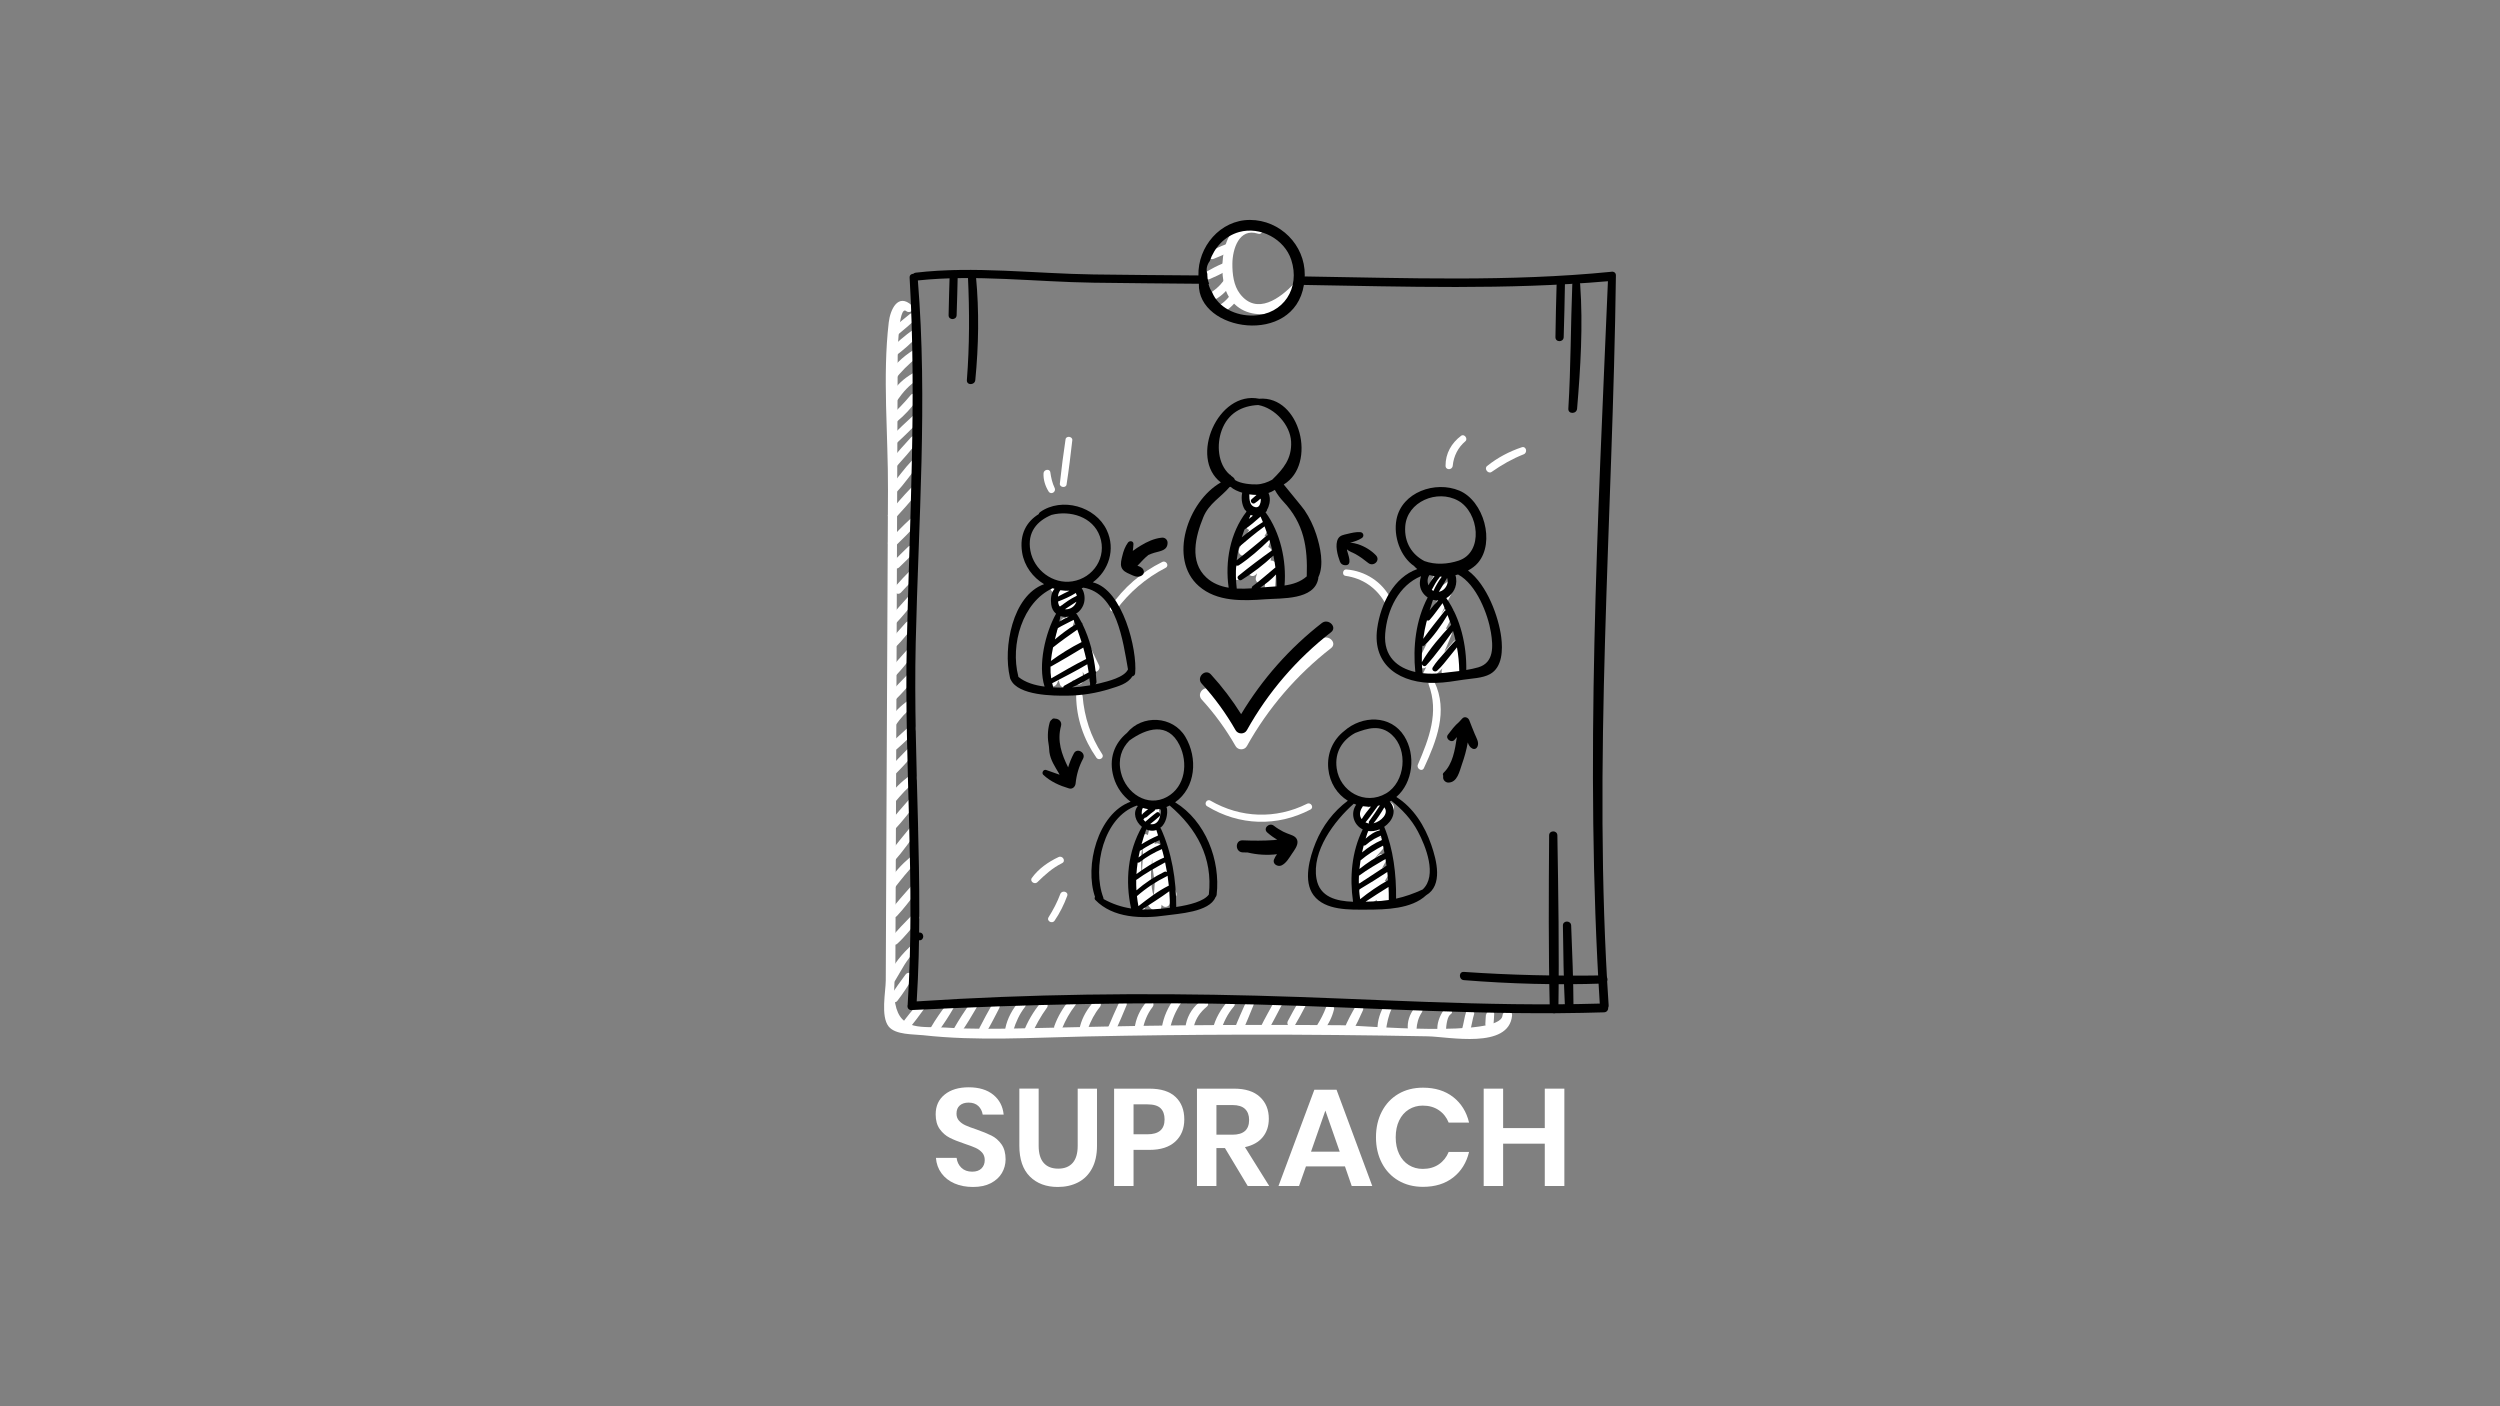 <?xml version="1.0" encoding="utf-8"?>
<!-- Generator: Adobe Illustrator 27.0.0, SVG Export Plug-In . SVG Version: 6.00 Build 0)  -->
<svg version="1.1" xmlns="http://www.w3.org/2000/svg" xmlns:xlink="http://www.w3.org/1999/xlink" x="0px" y="0px"
	 viewBox="0 0 1920 1080" style="enable-background:new 0 0 1920 1080;" xml:space="preserve">
<rect x="0" y="0" width="1920" height="1080" fill="#808080" stroke="none"/>
<style type="text/css">
	.st0{fill:#FFFFFF;}
</style>
<g id="Layer_1">
</g>
<g id="dizajn">
	<g>
		<path class="st0" d="M769.42,900.95c-1.91,3.21-4.73,5.79-8.47,7.73c-3.75,1.95-8.3,2.91-13.67,2.91c-5.3,0-10.02-0.9-14.19-2.7
			s-7.5-4.4-10.01-7.78c-2.51-3.4-3.94-7.34-4.29-11.87h15.89c0.35,3.04,1.57,5.56,3.65,7.58c2.08,2.01,4.85,3.02,8.31,3.02
			c3.11,0,5.49-0.83,7.15-2.49c1.65-1.65,2.49-3.79,2.49-6.4c0-2.33-0.67-4.26-2.01-5.77s-3.03-2.73-5.08-3.65
			c-2.05-0.91-4.87-1.97-8.47-3.17c-4.66-1.56-8.48-3.09-11.44-4.61c-2.97-1.52-5.49-3.72-7.57-6.62c-2.08-2.9-3.12-6.67-3.12-11.33
			c0-6.42,2.31-11.49,6.94-15.2c4.62-3.71,10.75-5.56,18.38-5.56c7.91,0,14.21,1.9,18.91,5.71c4.69,3.82,7.36,8.9,7.99,15.26h-16.1
			c-0.43-2.68-1.56-4.89-3.39-6.62c-1.84-1.73-4.34-2.59-7.52-2.59c-2.75,0-4.98,0.72-6.67,2.17c-1.69,1.45-2.54,3.54-2.54,6.3
			c0,2.19,0.65,4.01,1.96,5.46c1.31,1.45,2.97,2.63,4.98,3.54c2.01,0.92,4.75,1.95,8.21,3.08c4.8,1.69,8.7,3.28,11.7,4.77
			c3,1.48,5.56,3.71,7.68,6.67c2.12,2.97,3.18,6.84,3.18,11.64C772.27,894.23,771.32,897.73,769.42,900.95z"/>
		<path class="st0" d="M797.69,836.08v43.85c0,5.86,1.29,10.26,3.87,13.19c2.58,2.93,6.3,4.4,11.17,4.4c4.8,0,8.49-1.47,11.07-4.4
			c2.58-2.93,3.87-7.33,3.87-13.19v-43.85h14.83v43.85c0,6.92-1.29,12.77-3.87,17.53c-2.58,4.77-6.15,8.31-10.7,10.64
			c-4.56,2.33-9.73,3.49-15.52,3.49c-8.97,0-16.14-2.68-21.5-8.05c-5.37-5.36-8.05-13.24-8.05-23.62v-43.85H797.69z"/>
		<path class="st0" d="M870.56,883.11v27.75h-14.93v-74.77h27.22c8.83,0,15.48,2.11,19.96,6.35c4.49,4.23,6.73,9.99,6.73,17.26
			c0,7.13-2.31,12.82-6.94,17.05c-4.62,4.24-11.21,6.36-19.75,6.36H870.56z M894.39,859.7c0-3.74-1.03-6.6-3.07-8.58
			c-2.05-1.98-5.4-2.97-10.06-2.97h-10.7v22.98h10.7C890.01,871.13,894.39,867.33,894.39,859.7z"/>
		<path class="st0" d="M958.25,910.85l-17.48-29.12h-6.57v29.12h-14.93v-74.77h28.49c8.68,0,15.3,2.11,19.86,6.35
			c4.56,4.23,6.83,9.82,6.83,16.73c0,5.65-1.57,10.39-4.71,14.2c-3.14,3.81-7.68,6.35-13.61,7.63l18.64,29.87H958.25z
			 M934.21,871.45h12.29c8.54,0,12.82-3.78,12.82-11.33c0-3.6-1.04-6.4-3.12-8.42c-2.09-2.01-5.31-3.02-9.69-3.02h-12.29V871.45z"/>
		<path class="st0" d="M1032.93,895.81h-29.97l-5.3,15.04h-15.78l27.54-73.93h17.05l27.43,73.93h-15.78L1032.93,895.81z
			 M1028.9,884.48l-11.02-31.56l-11.02,31.56H1028.9z"/>
		<path class="st0" d="M1116.06,842.54c6.14,4.8,10.2,11.33,12.18,19.6h-15.67c-1.62-4.03-4.15-7.21-7.57-9.53
			c-3.43-2.34-7.54-3.5-12.34-3.5c-3.95,0-7.52,0.99-10.7,2.97c-3.18,1.98-5.65,4.8-7.41,8.47c-1.77,3.67-2.65,7.98-2.65,12.92
			c0,4.88,0.88,9.14,2.65,12.82c1.76,3.67,4.24,6.5,7.41,8.47c3.18,1.98,6.74,2.96,10.7,2.96c4.8,0,8.92-1.16,12.34-3.49
			c3.42-2.34,5.95-5.51,7.57-9.53h15.67c-1.98,8.26-6.04,14.79-12.18,19.59c-6.15,4.8-13.88,7.21-23.19,7.21
			c-7.13,0-13.44-1.61-18.91-4.82c-5.47-3.21-9.71-7.71-12.71-13.51c-3-5.79-4.5-12.36-4.5-19.7c0-7.41,1.5-14.01,4.5-19.81
			c3-5.78,7.22-10.28,12.66-13.5c5.43-3.21,11.75-4.82,18.96-4.82C1102.18,835.34,1109.92,837.74,1116.06,842.54z"/>
		<path class="st0" d="M1201.43,836.08v74.77h-15.04v-32.51h-31.99v32.51h-14.93v-74.77h14.93v30.29h31.99v-30.29H1201.43z"/>
	</g>
	<g>
		<g>
			<g>
				<path d="M706.17,722.16c3.85,0,3.85-5.98,0-5.98C702.32,716.18,702.31,722.16,706.17,722.16L706.17,722.16z"/>
			</g>
			<g>
				<g>
					<path class="st0" d="M967.68,173.45c-28.67-11.51-32.99,33.15-25.96,50.39c10.46,25.65,46.59,21.17,57.71-1.56
						c1.72-3.52-2.71-7.54-5.69-4.39c-10.29,10.92-28.48,24.63-41.42,7.8c-4.94-6.42-5.93-15.37-5.85-23.32
						c0.11-10.88,5.06-27.55,19.55-22.94C969.92,180.68,971.3,174.9,967.68,173.45L967.68,173.45z"/>
				</g>
				<g>
					<path class="st0" d="M932.28,198.73c4.01-1.69,8.12-3.26,11.96-5.31c3.65-1.95,1.22-7.17-2.64-5.81
						c-4.11,1.45-8.04,3.42-11.99,5.25C925.84,194.6,928.45,200.34,932.28,198.73L932.28,198.73z"/>
				</g>
				<g>
					<path class="st0" d="M929.13,214.29c4.2-1.78,8.42-3.77,12.36-6.07c3.49-2.04,1.13-7.36-2.7-5.75
						c-4.21,1.77-8.33,3.95-12.28,6.24C923.11,210.68,925.43,215.86,929.13,214.29L929.13,214.29z"/>
				</g>
				<g>
					<path class="st0" d="M931.35,230.98c5.57-2.65,10.16-6.68,13.56-11.83c2.29-3.47-3.08-6.36-5.46-3.19
						c-3.05,4.05-6.77,7.26-11.2,9.72C924.76,227.62,927.83,232.66,931.35,230.98L931.35,230.98z"/>
				</g>
				<g>
					<path class="st0" d="M937.49,240.94c5.59-2.69,10.22-6.74,13.46-12.04c2.13-3.49-3.16-6.47-5.43-3.17
						c-2.92,4.25-6.55,7.53-11.16,9.87C930.79,237.4,933.93,242.65,937.49,240.94L937.49,240.94z"/>
				</g>
				<g>
					<g>
						<path class="st0" d="M700.29,234.59c-10.7-9.93-16.59,3.31-17.72,12.92c-4.9,41.64-0.41,86.63-0.6,128.59
							c-0.37,84.25-0.81,168.5-1.17,252.75c-0.18,41.39-0.35,82.77-0.53,124.16c-0.04,8.57-4.03,27.52,2.21,35.33
							c5.21,6.53,19.07,5.88,26.58,6.71c41.42,4.61,83.39,1.82,124.94,0.95c40.82-0.85,81.66-1.32,122.49-1.4
							c46.67-0.09,93.33,0.41,139.99,1.29c16.22,0.31,62.3,10.1,64.8-15.94c0.45-4.72-6.89-4.67-7.36,0
							c-1.73,17.19-108.54,7.55-123.06,7.43c-40.83-0.35-81.67-0.33-122.5,0.06c-40.73,0.4-81.44,1.42-122.16,2.31
							c-20.02,0.44-40.08,0.72-60.08-0.59c-17.47-1.14-34.51,3.2-38.58-18.42c-1.79-9.54,0.09-21.29,0.12-31.04
							c0.33-82.77,0.68-165.54,0.96-248.32c0.14-41.39,0.28-82.77,0.44-124.16c0.08-20.69,0.16-41.39,0.24-62.08
							c0.04-10.35,0.08-20.69,0.12-31.04c0.01-1.62,0.41-40.1,6.54-35.2C698.97,241.32,703.24,237.33,700.29,234.59L700.29,234.59z"
							/>
					</g>
					<g>
						<path class="st0" d="M698.67,241.27c-4.51,3.57-8.94,7.26-13.26,11.05c-3.08,2.71,1.37,6.99,4.46,4.46
							c4.44-3.64,8.79-7.41,13.05-11.27C705.84,242.86,701.63,238.93,698.67,241.27L698.67,241.27z"/>
					</g>
					<g>
						<path class="st0" d="M701.65,252.99c-6.67,4.66-13.4,10.47-19.08,16.29c-2.62,2.69,1.59,6.7,4.47,4.6
							c6.56-4.79,13.2-10.71,18.74-16.64C708.18,254.68,704.33,251.11,701.65,252.99L701.65,252.99z"/>
					</g>
					<g>
						<path class="st0" d="M701.04,269.14c-7.69,4.86-14.71,11.52-19.54,19.27c-2.14,3.42,2.44,7.24,5.05,3.94
							c5.45-6.9,11.25-12.92,18.3-18.21C708.14,271.67,704.41,267.01,701.04,269.14L701.04,269.14z"/>
					</g>
					<g>
						<path class="st0" d="M701.41,286.49c-7.15,4.01-13.69,9.82-17.48,17.2c-1.91,3.71,3.19,6.62,5.55,3.24
							c4.19-6,8.78-11.2,15.03-15.14C707.85,289.69,704.88,284.55,701.41,286.49L701.41,286.49z"/>
					</g>
					<g>
						<path class="st0" d="M699.45,303.38c-4.67,5.64-9.71,10.86-15.08,15.83c-3.07,2.84,1.39,7.05,4.51,4.51
							c5.9-4.8,10.99-10.43,15.41-16.61C706.32,304.29,701.69,300.68,699.45,303.38L699.45,303.38z"/>
					</g>
					<g>
						<path class="st0" d="M702.62,317.99c-6.17,5.72-12.37,11.41-18.26,17.44c-2.93,3.01,1.51,7.4,4.59,4.59
							c6.23-5.67,12.12-11.67,18.06-17.64C709.84,319.54,705.54,315.28,702.62,317.99L702.62,317.99z"/>
					</g>
					<g>
						<path class="st0" d="M699.57,335.97c-6.21,6.8-9.81,10.81-15.7,17.9c-2.58,3.11,1.71,7.59,4.51,4.51
							c6.2-6.82,9.68-10.94,15.55-18.04C706.41,337.32,702.28,333,699.57,335.97L699.57,335.97z"/>
					</g>
					<g>
						<path class="st0" d="M700.61,353.43c-6.59,6.94-10.49,12.86-16.71,20.13c-2.64,3.08,1.63,7.5,4.51,4.51
							c6.64-6.89,10.3-13.03,16.57-20.26C707.57,354.83,703.38,350.51,700.61,353.43L700.61,353.43z"/>
					</g>
					<g>
						<path class="st0" d="M699.51,374.88c-5.85,6.08-11.39,12.49-16.81,18.96c-2.61,3.11,1.69,7.59,4.52,4.53
							c5.72-6.2,11.37-12.53,16.66-19.1C706.33,376.23,702.34,371.94,699.51,374.88L699.51,374.88z"/>
					</g>
					<g>
						<path class="st0" d="M698.96,398.73c-5.65,5.12-10.98,10.7-16.16,16.3c-2.82,3.05,1.56,7.47,4.57,4.57
							c5.51-5.27,10.99-10.71,16.01-16.45C706.03,400.13,701.96,396,698.96,398.73L698.96,398.73z"/>
					</g>
					<g>
						<path class="st0" d="M697.46,419.94c-3.83,3.74-7.74,7.42-11.36,11.37c-2.74,2.99,1.46,7.18,4.44,4.44
							c3.95-3.62,7.63-7.52,11.37-11.35C704.75,421.49,700.36,417.1,697.46,419.94L697.46,419.94z"/>
					</g>
					<g>
						<path class="st0" d="M699.25,437.96c-4.03,4.1-8,8.25-11.79,12.58c-2.68,3.06,1.62,7.48,4.51,4.51
							c4.01-4.13,7.84-8.41,11.61-12.76C706.14,439.34,702.05,435.12,699.25,437.96L699.25,437.96z"/>
					</g>
					<g>
						<path class="st0" d="M697.16,458.64c-4.36,4.84-8.77,9.64-12.82,14.74c-2.49,3.13,1.64,7.58,4.51,4.51
							c4.46-4.76,8.55-9.83,12.7-14.86C704.06,460,699.87,455.63,697.16,458.64L697.16,458.64z"/>
					</g>
					<g>
						<path class="st0" d="M695.67,478.22c-3.96,4.5-8.19,8.89-11.74,13.73c-2.18,2.97,2.5,6.35,5.01,3.86
							c4.05-4.03,7.58-8.7,11.26-13.07C702.82,479.63,698.41,475.11,695.67,478.22L695.67,478.22z"/>
					</g>
					<g>
						<path class="st0" d="M696.11,499.71c-4.31,4.77-8.64,9.54-12.53,14.67c-2.2,2.89,2.55,6.43,4.99,3.85
							c4.24-4.47,8.05-9.36,11.89-14.17C702.86,501.04,698.81,496.72,696.11,499.71L696.11,499.71z"/>
					</g>
					<g>
						<path class="st0" d="M696.81,518.27c-3.94,4.16-9.46,9.47-13.01,13.97c-2.5,3.16,1.49,7.5,4.54,4.54
							c4.12-3.99,9.11-9.79,12.85-14.13c2.57-2.99,0.76-9.78-2.01-6.85L696.81,518.27z"/>
					</g>
					<g>
						<path class="st0" d="M697.91,537.69c-6.12,4.26-11.69,9.55-15.46,16.04c-2.06,3.55,3.1,6.39,5.41,3.16
							c3.79-5.31,7.84-10.05,13.15-13.91C704.14,540.69,701.18,535.41,697.91,537.69L697.91,537.69z"/>
					</g>
					<g>
						<path class="st0" d="M697.43,558.74c-5.04,4.66-8.24,7.14-13.04,12.06c-2.86,2.93,1.41,7.07,4.44,4.44
							c5.19-4.5,8-7.38,12.95-12.14c2.87-2.76,0.58-9.11-2.33-6.42L697.43,558.74z"/>
					</g>
					<g>
						<path class="st0" d="M697.81,574.46c-5.54,5.82-9.9,9.76-15.03,15.95c-2.56,3.1,1.54,7.43,4.49,4.49
							c5.71-5.67,9.6-10.04,14.9-16.09C704.76,575.86,700.58,571.56,697.81,574.46L697.81,574.46z"/>
					</g>
					<g>
						<path class="st0" d="M699.18,595.24c-6.84,5.19-12.66,10.4-17.36,17.65c-1.92,2.96,2.64,6.6,4.95,3.82
							c5.2-6.24,9.83-11.47,16.16-16.61c2.7-2.19-0.35-7.73-3.16-5.6L699.18,595.24z"/>
					</g>
					<g>
						<path class="st0" d="M699.03,613.04c-5.72,6.57-11.64,13.03-16.8,20.05c-2.16,2.93,2.56,6.46,5.01,3.86
							c5.8-6.14,10.92-12.93,16.19-19.52C705.87,614.38,701.69,609.98,699.03,613.04L699.03,613.04z"/>
					</g>
					<g>
						<path class="st0" d="M699.7,634.68c-6,7.43-12.34,14.67-17.75,22.56c-2.04,2.98,2.62,6.6,5.03,3.88
							c6.34-7.16,11.81-15.08,17.57-22.7C706.64,635.64,701.9,631.95,699.7,634.68L699.7,634.68z"/>
					</g>
					<g>
						<path class="st0" d="M698.98,658.38c-6.59,5.59-12.78,12.16-17.07,19.71c-1.74,3.06,2.73,6.87,5.06,3.91
							c5.24-6.67,10.34-13.26,16.41-19.23C706.26,659.93,701.98,655.82,698.98,658.38L698.98,658.38z"/>
					</g>
					<g>
						<path class="st0" d="M699.12,681.29c-5.2,6-10.66,11.87-15.35,18.29c-2.17,2.97,2.58,6.53,5.06,3.91
							c5.27-5.58,9.86-11.84,14.64-17.84C705.9,682.61,701.76,678.24,699.12,681.29L699.12,681.29z"/>
					</g>
					<g>
						<path class="st0" d="M700.8,702.44c-5.65,5.99-11.89,11.82-16.78,18.46c-2.26,3.07,2.48,6.24,5.06,3.91
							c5.91-5.33,10.88-11.98,16.09-17.99C707.76,703.84,703.56,699.52,700.8,702.44L700.8,702.44z"/>
					</g>
					<g>
						<path class="st0" d="M700.85,725.24c-7.9,7.04-15.06,15.56-19.19,25.38c-1.43,3.41,3.99,5.4,5.81,2.45
							c5.26-8.54,8.43-15.96,15.82-22.87C706.25,727.41,703.85,722.56,700.85,725.24L700.85,725.24z"/>
					</g>
					<g>
						<path class="st0" d="M695.43,748.49c-3.87,5.3-7.91,10.66-11.29,16.29c-1.81,3.02,2.75,6.8,5.03,3.88
							c4.2-5.4,7.92-11.28,11.63-17.03C703,748.2,697.74,745.32,695.43,748.49L695.43,748.49z"/>
					</g>
					<g>
						<path class="st0" d="M705.34,770.33c-4.62,5.46-9.38,11.01-13.42,16.92c-2.06,3.01,2.62,6.62,5.06,3.91
							c4.78-5.31,9.05-11.27,13.26-17.05C712.3,771.27,707.62,767.63,705.34,770.33L705.34,770.33z"/>
					</g>
					<g>
						<path class="st0" d="M726.89,771.44c-4.2,5.54-8.42,11.48-11.88,17.51c-2.1,3.66,3.07,6.34,5.49,3.21
							c4.25-5.5,8.13-11.66,11.64-17.65C734.16,771.04,729.18,768.42,726.89,771.44L726.89,771.44z"/>
					</g>
					<g>
						<path class="st0" d="M744.44,771.28c-3.99,5.82-7.84,11.74-11.37,17.85c-2.06,3.57,3.19,6.52,5.47,3.19
							c3.98-5.82,7.65-11.86,11.17-17.97C751.69,770.91,746.64,768.08,744.44,771.28L744.44,771.28z"/>
					</g>
					<g>
						<path class="st0" d="M762.05,771.3c-3.31,5.91-6.66,11.82-9.68,17.88c-1.78,3.58,3.36,6.68,5.41,3.16
							c3.41-5.86,6.48-11.91,9.59-17.93C769.19,770.9,764,767.82,762.05,771.3L762.05,771.3z"/>
					</g>
					<g>
						<path class="st0" d="M782.83,768.89c-5.2,6.02-9.12,13-10.73,20.84c-0.81,3.97,4.9,5.61,6.1,1.68
							c2.01-6.56,4.77-12.7,9.02-18.13C789.62,770.21,785.49,765.81,782.83,768.89L782.83,768.89z"/>
					</g>
					<g>
						<path class="st0" d="M799.13,770.07c-5.56,7.05-10.07,14.51-13.24,22.93c-1.28,3.38,4.39,5.82,5.89,2.48
							c3.41-7.58,7.38-14.88,12.29-21.6C806.15,771.03,801.34,767.27,799.13,770.07L799.13,770.07z"/>
					</g>
					<g>
						<path class="st0" d="M821.46,767.82c-5.03,6.08-9.02,12.69-11.7,20.12c-1.39,3.85,4.51,5.26,6.01,1.66
							c2.59-6.2,5.87-12.15,10.02-17.45C828.17,769.1,824,764.75,821.46,767.82L821.46,767.82z"/>
					</g>
					<g>
						<path class="st0" d="M840.26,769.01c-4.97,5.41-8.96,12.01-10.78,19.18c-1.01,4.02,4.69,5.44,6.1,1.68
							c2.27-6.01,5.02-11.43,9.1-16.44C847.18,770.37,843.03,765.99,840.26,769.01L840.26,769.01z"/>
					</g>
					<g>
						<path class="st0" d="M859.6,769.68c-3.07,6.63-6.05,13.29-8.85,20.03c-1.36,3.27,4.27,5.67,5.76,2.43
							c3.05-6.64,5.9-13.35,8.68-20.11C866.5,768.86,861.05,766.54,859.6,769.68L859.6,769.68z"/>
					</g>
					<g>
						<path class="st0" d="M880.81,769.04c-5.24,6.17-8.72,13.4-9.52,21.51c-0.34,3.47,5.39,4.24,6.1,0.83
							c1.37-6.57,3.59-12.64,7.77-17.97C887.56,770.34,883.41,765.96,880.81,769.04L880.81,769.04z"/>
					</g>
					<g>
						<path class="st0" d="M901.89,766.9c-4.92,6.56-8.19,13.95-9.58,22.03c-0.68,3.93,5.21,5.69,6.08,1.68
							c1.62-7.45,4.51-14.3,8.85-20.58C909.53,766.69,904.22,763.78,901.89,766.9L901.89,766.9z"/>
					</g>
					<g>
						<path class="st0" d="M923.21,768.31c-6.46,4.06-10.91,10.89-12.45,18.31c-0.82,3.96,5.11,5.66,6.1,1.68
							c1.59-6.37,5.03-11.08,10.02-15.22C929.55,770.87,926.1,766.49,923.21,768.31L923.21,768.31z"/>
					</g>
					<g>
						<path class="st0" d="M943.18,768.64c-5.49,6.23-9.88,13.6-11.78,21.75c-0.92,3.93,4.8,5.5,6.04,1.66
							c2.28-7.05,5.28-13.36,10.14-19.02C950.15,770.02,945.83,765.62,943.18,768.64L943.18,768.64z"/>
					</g>
					<g>
						<path class="st0" d="M956.91,769.64c-2.95,6.68-6.02,13.33-8.64,20.14c-1.29,3.35,4.29,5.72,5.83,2.46
							c3.1-6.61,5.78-13.43,8.56-20.18C963.99,768.79,958.35,766.38,956.91,769.64L956.91,769.64z"/>
					</g>
					<g>
						<path class="st0" d="M979.34,767.89c-3.81,7.01-7.81,13.95-11.32,21.12c-1.76,3.6,3.36,6.7,5.42,3.17
							c4.03-6.88,7.61-14.06,11.34-21.11C986.68,767.49,981.28,764.31,979.34,767.89L979.34,767.89z"/>
					</g>
					<g>
						<path class="st0" d="M997.19,769.51c-2.76,4.83-5.59,9.64-8.1,14.61c-1.82,3.6,3.34,6.69,5.45,3.18
							c2.87-4.78,5.43-9.73,8.04-14.65C1004.46,769.12,999.2,766.01,997.19,769.51L997.19,769.51z"/>
					</g>
					<g>
						<path class="st0" d="M1018.4,773.64c-1.79,4.83-4.09,9.22-6.78,13.6c-1.88,3.05,2.75,6.84,5.08,3.92
							c3.72-4.67,6.38-10.03,7.78-15.84C1025.45,771.31,1019.79,769.87,1018.4,773.64L1018.4,773.64z"/>
					</g>
					<g>
						<path class="st0" d="M1041.13,772.81c-3.14,5.46-6.21,11.1-8.6,16.93c-1.45,3.53,4.12,5.58,6,2.53
							c3.14-5.12,5.72-10.73,8.15-16.22C1048.31,772.36,1043.24,769.14,1041.13,772.81L1041.13,772.81z"/>
					</g>
					<g>
						<path class="st0" d="M1063.56,771.3c-3.46,5.77-5.85,12.58-5.62,19.39c0.12,3.48,5.84,4.66,6.4,0.87
							c0.89-6.01,1.93-11.59,4.61-17.11C1070.68,770.87,1065.65,767.81,1063.56,771.3L1063.56,771.3z"/>
					</g>
					<g>
						<path class="st0" d="M1086.2,774.31c-3.61,4.71-5.63,10.48-4.94,16.43c0.48,4.15,6.32,4.32,6.59,0
							c0.3-4.77,1.4-9.08,4.04-13.11C1094.27,774,1088.7,771.05,1086.2,774.31L1086.2,774.31z"/>
					</g>
					<g>
						<path class="st0" d="M1108.83,775.68c-3.28,4.68-5.57,10.66-4.83,16.46c0.52,4.03,6.07,4.17,6.38,0
							c0.44-5.91,1.16-11.55,3.83-13.31C1117.61,776.59,1111.1,772.44,1108.83,775.68L1108.83,775.68z"/>
					</g>
					<g>
						<path class="st0" d="M1125.88,777.56c-0.99,2.74-2.03,9.63-2.92,12.4c-1.25,3.91,4.55,5.28,6.01,1.66
							c1.09-2.7,2.04-9.63,3.03-12.37C1133.4,775.4,1127.27,773.74,1125.88,777.56L1125.88,777.56z"/>
					</g>
					<g>
						<path class="st0" d="M1141.23,778.53c-0.05,1.63-0.52,6.28-0.48,7.9c0.1,4.06,6.2,4.06,6.31,0c0.04-1.63,0.53-6.28,0.48-7.9
							c-0.13-4.06-6.17-2.55-6.31,1.51V778.53z"/>
					</g>
				</g>
				<g>
					<g>
						<path d="M1195.5,217.58c-0.36,13.79-0.78,27.59-0.92,41.38c-0.04,4.08,6.18,4.06,6.33,0c0.49-13.79,0.69-27.59,0.97-41.38
							C1201.96,213.48,1195.61,213.48,1195.5,217.58L1195.5,217.58z"/>
					</g>
					<g>
						<path d="M1207.52,218.44c-1.25,31.82-1.1,63.61-3.04,95.43c-0.27,4.35,6.37,4.27,6.73,0c2.65-31.55,4.61-63.8,2.37-95.43
							C1213.3,214.58,1207.68,214.51,1207.52,218.44L1207.52,218.44z"/>
					</g>
					<g>
						<path d="M1189.73,641.56c-0.31,44.46-0.58,89,0.51,133.45c0.1,4.25,6.55,4.26,6.61,0c0.66-44.45-0.05-89-0.79-133.45
							C1195.99,637.49,1189.76,637.48,1189.73,641.56L1189.73,641.56z"/>
					</g>
					<g>
						<path d="M1200.31,710.82c0.35,20.83,0.49,41.7,1.57,62.5c0.22,4.19,6.57,4.25,6.56,0c-0.04-20.83-1.02-41.68-1.78-62.5
							C1206.51,706.75,1200.24,706.72,1200.31,710.82L1200.31,710.82z"/>
					</g>
					<g>
						<path d="M1231.52,749.11c-35.81,0.56-71.55-0.21-107.28-2.69c-4.08-0.28-4.03,6.01,0,6.33c35.74,2.85,71.45,3.85,107.28,2.6
							C1235.52,755.2,1235.55,749.05,1231.52,749.11L1231.52,749.11z"/>
					</g>
					<g>
						<path d="M729.35,210.83c-0.3,10.42-0.65,20.83-0.83,31.25c-0.07,3.98,6.02,3.96,6.17,0c0.38-10.41,0.59-20.83,0.85-31.25
							C735.65,206.84,729.47,206.85,729.35,210.83L729.35,210.83z"/>
					</g>
					<g>
						<path d="M743.38,212.47c1.23,26.57,1.25,52.91-0.82,79.43c-0.33,4.17,6.07,4.09,6.47,0c2.57-26.43,3.03-52.98,0.52-79.43
							C749.18,208.58,743.2,208.45,743.38,212.47L743.38,212.47z"/>
					</g>
					<path d="M1241.02,211.49c0.03-2.32-2.08-3.2-3.8-2.72c-0.03,0-0.05-0.01-0.08-0.01c-77.87,7.74-156.82,4.75-235.14,3.55
						c0.01-0.39,0.06-0.74,0.06-1.13c0.18-23.07-18.93-42.21-42.05-42.27c-22.87-0.06-40.15,20.69-39.62,42.63
						c-26.83-0.2-53.65-0.4-80.48-0.76c-45.02-0.59-91.97-6.62-136.72-1.36c-0.75,0.09-1.31,0.43-1.77,0.85
						c-1.51,0.01-2.94,0.98-2.83,2.96c5.41,93.66-0.05,186.9-2.16,280.55c-2.09,92.68,6.65,185.02,0.67,277.65
						c0,0.05,0.02,0.09,0.02,0.14c-0.61,1.9,0.33,4.27,2.9,4.15c88.22-4.29,176.35-6.57,264.68-4.28
						c89.08,2.31,178.04,8.85,267.2,6.03c2.27-0.07,3.34-1.95,3.24-3.71c0.22-0.45,0.36-0.96,0.31-1.6
						C1222.97,585.69,1238.64,398.08,1241.02,211.49z M929.07,200.55c3.6-10.45,11.41-19.22,22.62-22.36
						c16.16-4.52,34.72,5.39,39.96,21.26c7.17,21.73-5.83,42.05-28.85,42.87c-13.83,0.49-27.17-6.28-31.87-17.83
						c-1.37-1.99-2.22-4.14-2.81-6.48c0.17,0,0.35,0,0.52,0.01c-0.58-1.33-0.95-2.75-1.23-4.21c-0.06-0.8-0.16-1.59-0.17-2.41
						c0.01-0.34-0.01-0.69-0.01-1.03c-0.02-0.08-0.04-0.11-0.06-0.21C926.08,206.81,927.02,203.27,929.07,200.55z M964.72,764.66
						c-86.84-2.25-173.99-1.3-260.69,4.41c5.69-91.83-2.83-183.39-0.76-275.28c2.09-92.72,9.19-185.77,1.66-278.41
						c44.3-4.72,90.5,1.14,135,1.73c26.93,0.36,53.86,0.59,80.79,0.82c-1.01,36.84,73.08,47.97,80.68,0.9
						c77.76,1.28,156.08,3.88,233.49-2.85c-7.75,183.91-17.83,370.94-6.27,554.76C1140.56,773.3,1052.7,766.93,964.72,764.66z"/>
				</g>
			</g>
		</g>
		<path class="st0" d="M1015.17,490.72c-24.8,19.28-45.81,43.09-61.98,69.98c-6.8-10.86-14.57-21.07-23.22-30.54
			c-4.35-4.76-11.41,2.33-7.07,7.07c10.02,10.96,18.69,22.92,26.05,35.81c1.84,3.22,6.81,3.28,8.63,0
			c16.29-29.22,38.25-54.72,64.66-75.26C1027.31,493.85,1020.19,486.82,1015.17,490.72z"/>
		<path d="M1015.17,478.5c-24.8,19.28-45.81,43.09-61.98,69.98c-6.8-10.86-14.57-21.07-23.22-30.54c-4.35-4.76-11.41,2.33-7.07,7.07
			c10.02,10.96,18.69,22.92,26.05,35.81c1.84,3.22,6.81,3.28,8.63,0c16.29-29.22,38.25-54.72,64.66-75.26
			C1027.31,481.63,1020.19,474.59,1015.17,478.5z"/>
		<g>
			<path class="st0" d="M961.57,383.85c1.6-0.9,3.21-1.81,4.81-2.71c-1.27-1.27-2.54-2.54-3.81-3.81
				c-2.05,3.95-4.04,7.93-6.01,11.92c-1.39,2.82,1.49,6.12,4.43,4.43c2.68-1.53,5.35-3.06,8.02-4.61c-1.6-1.23-3.19-2.46-4.79-3.68
				c-2.4,5.8-4.74,11.62-7.08,17.45c-1.23,3.07,2.74,5.33,5.21,4.01c3.82-2.04,6.72-4.21,9.78-7.2c-1.81-1.39-3.62-2.79-5.42-4.18
				c-5.62,8.33-10.7,16.85-15.03,25.93c-1.72,3.62,2.56,7.3,5.67,4.37c5.88-5.52,11.01-11.46,15.89-17.87
				c-1.94-1.13-3.88-2.27-5.82-3.4c-6.94,11.76-13.84,23.55-20.72,35.35c-2.11,3.62,2.86,7.56,5.84,4.51
				c8.26-8.47,15.57-17.51,22.4-27.16c-2.26-0.95-4.51-1.9-6.76-2.85c-2.65,7.7-5.91,14.94-9.84,22.06
				c-2.12,3.85,3.03,8.12,6.21,4.79c4.64-4.86,8.4-9.77,11.85-15.53c-2.34-0.99-4.68-1.97-7.02-2.96
				c-1.19,7.03-2.78,13.82-4.82,20.66c-1.15,3.85,3.94,6.76,6.72,3.91c3.33-3.43,5.88-6.78,8.32-10.93
				c-2.45-0.66-4.89-1.33-7.34-1.99c-0.37,5.45-0.73,10.84-0.85,16.3c-0.11,5.15,7.53,5.02,7.93,0c0.43-5.44,0.62-10.84,0.8-16.3
				c0.14-3.99-5.39-5.24-7.34-1.99c-1.84,3.54-4.24,6.61-7.2,9.23c2.24,1.3,4.48,2.61,6.72,3.91c1.93-6.87,3.4-13.69,4.48-20.75
				c0.63-4.11-4.59-6.92-7.02-2.96c-3.12,5.08-6.63,9.56-10.8,13.81c2.07,1.6,4.14,3.2,6.21,4.79c4.16-7.79,7.45-15.65,10.15-24.08
				c1.34-4.18-4.5-6.17-6.76-2.85c-6.31,9.25-13.42,17.66-21.27,25.64c1.95,1.5,3.89,3,5.84,4.51c6.74-11.88,13.45-23.78,20.11-35.7
				c2.16-3.86-3.32-6.85-5.82-3.4c-4.47,6.17-9.41,11.25-15.17,16.16c1.89,1.46,3.78,2.92,5.67,4.37
				c4.46-9.01,9.23-17.69,14.76-26.09c2.22-3.37-2.64-6.79-5.42-4.18c-2.43,2.59-5.26,4.57-8.48,5.95c1.74,1.34,3.48,2.67,5.21,4.01
				c2.2-5.86,4.38-11.72,6.52-17.6c1-2.76-2.47-5.03-4.79-3.68c-2.67,1.54-5.34,3.09-8,4.65c1.48,1.48,2.96,2.96,4.43,4.43
				c1.87-4.34,3.72-8.67,5.5-13.04c0.88-2.17-2.21-4.55-4.09-3.14c-1.49,1.11-2.97,2.22-4.46,3.33
				C956.67,381.48,958.77,385.42,961.57,383.85L961.57,383.85z"/>
		</g>
		<g>
			<path class="st0" d="M1102,452.55c2.13-3.27,4.25-6.55,6.38-9.82c-1.62-0.94-3.24-1.89-4.87-2.83c-1.83,5.25-3.42,10.52-5,15.84
				c-0.96,3.22,2.53,5.09,5.14,3.95c4.63-2,8.19-4.09,12.25-7.1c-1.63-1.63-3.27-3.27-4.9-4.9c-7.66,13.86-14.87,27.91-21.71,42.19
				c-1.97,4.11,2.7,7.64,6.18,4.77c8-6.59,14.57-13.9,20.52-22.33c-2.26-1.32-4.52-2.64-6.78-3.96
				c-6.84,12.86-13.51,25.78-19.86,38.89c-1.94,4.01,2.84,8.05,6.27,4.84c7.66-7.14,13.22-15.2,18.83-23.99
				c-2.09-1.22-4.17-2.44-6.26-3.66c-4.61,10.85-9.55,21.48-14.91,31.98c-2.05,4.01,2.78,7.72,6.16,4.75
				c8.02-7.04,15.29-14.55,22.1-22.77c-2.15-1.25-4.31-2.51-6.46-3.76c-1.73,6.72-4.08,12.87-7.39,18.97
				c-2.26,4.16,3.03,8.23,6.5,5.02c3.09-2.86,5.69-5.67,8.31-8.98c-2.3-0.95-4.59-1.9-6.89-2.85c0.11,3.12,0.24,6.24,0.41,9.36
				c0.26,5.27,8.5,5.29,8.22,0c-0.16-3.12-0.34-6.24-0.56-9.36c-0.2-3.14-4.49-5.77-6.89-2.85c-2.67,3.25-5.32,6.02-8.45,8.83
				c2.17,1.67,4.34,3.34,6.5,5.02c3.39-6.87,5.92-13.62,7.7-21.09c0.83-3.48-3.84-6.9-6.46-3.76c-6.84,8.19-14.16,15.66-22.18,22.69
				c2.05,1.59,4.11,3.17,6.16,4.75c5.4-10.86,10.32-21.87,14.76-33.15c1.57-3.98-4.49-6.07-6.63-2.79
				c-5.31,8.15-10.77,15.7-18.22,22c2.09,1.61,4.18,3.23,6.27,4.84c6.32-13.12,12.83-26.14,19.74-38.96
				c2.43-4.52-3.88-8.02-6.78-3.96c-5.62,7.87-11.96,14.51-19.31,20.72c2.06,1.59,4.12,3.18,6.18,4.77
				c6.68-14.36,13.72-28.53,21.1-42.55c1.52-2.88-1.82-7.2-4.9-4.9c-4,2.98-7.65,5.13-12.16,7.23c1.71,1.32,3.43,2.64,5.14,3.95
				c1.39-5.38,2.74-10.72,3.87-16.16c0.55-2.66-2.78-5.13-4.87-2.83c-3.7,4.08-5.6,7.33-6.99,12.64
				C1096.46,454.32,1101.03,455.55,1102,452.55L1102,452.55z"/>
		</g>
		<g>
			<path class="st0" d="M1049.28,622.06c0.14-0.17,0.29-0.34,0.43-0.52c0.73-0.88,1.04-2.09,0.4-3.13
				c-0.14-0.23-0.28-0.46-0.42-0.69c-0.58-0.94-1.96-1.69-3.08-1.25c-4.6,1.81-5.23,5.58-5.54,10.19c-0.13,1.99,2.25,3.96,4.19,3.19
				c5.55-2.19,10.54-4.76,15.5-8.11c-1.56-1.56-3.12-3.12-4.69-4.69c-3.29,4.27-5.81,8.26-8.28,13.05
				c-1.94,3.77,2.68,7.43,5.86,4.52c4.76-4.36,9.75-8.17,15.21-11.61c-1.66-1.66-3.33-3.33-4.99-4.99
				c-4.91,9.03-10.38,17.32-16.72,25.42c-1.98,2.53-0.28,7.76,3.62,6.22c4.75-1.87,7.3-3.84,10.3-7.91c2.4-3.26-2.8-7.09-5.53-4.27
				c-5.55,5.73-9.54,11.51-12.74,18.88c-1.26,2.9,1.69,7.48,5.02,5.02c5.51-4.08,11-8.18,16.49-12.28
				c-1.45-1.89-2.91-3.77-4.37-5.66c-6.38,8.01-21.31,20.06-20.04,31.28c0.37,3.25,3.8,4.9,6.39,2.64
				c5.88-5.13,11.72-10.31,17.61-15.43c-1.9-1.46-3.79-2.92-5.68-4.39c-5.39,9.23-10.47,18.59-15.23,28.16
				c-1.83,3.67,2.81,7.8,5.91,4.56c5.7-5.96,11.4-11.92,17.1-17.88c-1.91-1.47-3.82-2.95-5.73-4.42
				c-4.63,7.12-9.22,14.27-13.82,21.41c-2.17,3.37,2.02,6.97,5.25,5.25c6.14-3.29,10.22-7.02,14.37-12.55
				c-2.33-0.63-4.66-1.26-6.99-1.89c0.45,3.25-0.11,6.28-1.68,9.07c-1.54,3.7,4.02,6.49,6.54,3.81c1.68-2.07,3.62-3.86,5.82-5.37
				c-2.22-0.92-4.44-1.84-6.66-2.76c0.06,1.56,0.12,3.12,0.19,4.68c0.2,4.99,7.96,5.02,7.78,0c-0.06-1.56-0.11-3.12-0.17-4.68
				c-0.13-3.63-4.06-4.82-6.66-2.76c-2.2,1.5-4.15,3.29-5.84,5.35c2.18,1.27,4.36,2.54,6.54,3.81c1.52-3.96,1.93-6.99,1.64-11.15
				c-0.28-3.93-4.75-4.82-6.99-1.89c-3.07,4.41-6.99,7.65-11.76,9.72c1.75,1.75,3.5,3.5,5.25,5.25c4.51-7.19,9.03-14.38,13.49-21.6
				c2.18-3.52-2.84-7.39-5.73-4.42c-5.76,5.91-11.51,11.81-17.26,17.72c1.97,1.52,3.94,3.04,5.91,4.56
				c4.73-9.58,9.7-19.01,14.98-28.3c2.1-3.7-2.64-7.02-5.69-4.39c-5.91,5.11-11.86,10.16-17.78,15.25c2.13,0.88,4.26,1.76,6.39,2.65
				c-0.85-7.24,13.27-20.55,17.65-26.19c2.24-2.89-0.74-8.32-4.37-5.66c-5.52,4.05-11.05,8.1-16.55,12.17
				c1.8,1.38,3.59,2.76,5.39,4.14c2.69-6.5,6.19-11.7,11.02-16.72c-1.66-1.66-3.32-3.32-4.98-4.98c-2.25,1.67-4.5,3.33-6.75,5
				c1.21,2.07,2.42,4.15,3.62,6.22c6.8-8.51,12.62-17.38,17.76-27.01c1.66-3.11-1.76-6.97-4.99-4.99
				c-6.11,3.76-11.5,7.81-16.81,12.63c1.95,1.51,3.91,3.01,5.86,4.52c2.28-4.84,4.7-8.97,7.75-13.36c1.92-2.77-1.92-6.63-4.68-4.69
				c-4.52,3.17-8.59,5.49-13.8,7.64c1.4,1.06,2.79,2.13,4.19,3.19c-0.84-2.33-1.69-4.67-2.53-7
				C1044.35,621.93,1047.72,623.93,1049.28,622.06L1049.28,622.06z"/>
		</g>
		<g>
			<path class="st0" d="M885.51,618.4c-0.28-0.37-0.57-0.74-0.85-1.11c-0.82-1.07-1.69-1.4-3-1.22c-0.53,0.07-1.07,0.15-1.6,0.22
				c-0.97,0.13-1.64,1.1-1.94,1.94c-2.07,5.76-1.63,10.67,1.07,15.99c1.01,1.99,3.59,1.91,5.07,0.65c4.66-3.93,6.25-7.78,5.8-13.85
				c-0.31-4.17-6.64-4.28-6.58,0c0.1,7.21,0.08,12.57-1.72,19.52c-2.18,8.43-3.82,16.02-4.09,24.74c-0.14,4.4,6.57,4.36,6.81,0
				c0.43-7.9-0.28-14.78-2.11-22.46c-0.52-2.18-2.86-2.65-4.64-1.89c-5.66,2.43-5.49,7.32-6.03,13.15
				c-1.31,14.07-0.75,28.08,0.99,42.1c0.43,3.47,5.85,5.04,6.7,0.91c3.45-16.67,5.52-33.35,6.27-50.36c0.19-4.33-6.09-4.09-6.59,0
				c-1.38,11.3-6.32,46.44,7.49,52.73c1.87,0.85,4.71,0.33,5.16-2.1c2.91-15.88,2.8-31.33-0.16-47.2c-0.73-3.92-6.57-2.8-6.72,0.91
				c-0.57,14.99,1.62,28.93,6.93,42.96c1.45,3.83,6.37,2.99,6.87-0.93c1.89-14.81-0.36-28.03-6.58-41.53
				c-1.71-3.71-7.12-0.98-6.32,2.66c2.63,11.97,6.33,23.38,11.34,34.57c1.88,4.19,7.98,0.56,6.16-3.6
				c-4.69-10.69-8.28-21.41-10.83-32.8c-2.11,0.89-4.21,1.78-6.32,2.66c5.65,12.36,7.28,24.64,5.55,38.05
				c2.29-0.31,4.58-0.62,6.87-0.93c-5.13-13.5-7.38-26.6-6.85-41.1c-2.24,0.3-4.48,0.61-6.71,0.91c2.68,14.8,2.62,28.69-0.02,43.51
				c1.72-0.7,3.44-1.4,5.16-2.1c-9.42-4.23-5.46-38.15-4.45-46.67c-2.2,0-4.39,0-6.59,0c-0.83,16.37-2.92,32.49-6.26,48.55
				c2.23,0.3,4.47,0.61,6.7,0.91c-0.84-6.45-6.94-46.43,0.66-49.48c-1.29-0.73-2.59-1.47-3.88-2.21c1.6,7.58,1.87,13.3,1.39,20.78
				c2.27,0,4.54,0,6.81,0c0.17-5.38,0.64-10.66,1.86-15.93c1.05-4.5,5.1-11.33,5.41-15.13c0.35-4.43-1.52-8.4-1.69-13.2
				c-2.19,0-4.39,0-6.58,0c-1.27,3.09-2.53,6.19-3.8,9.28c1.69,0.22,3.38,0.44,5.07,0.65c-1.09-3.15-2.18-6.3-3.27-9.45
				C883.48,623.45,887.33,620.78,885.51,618.4L885.51,618.4z"/>
		</g>
		<g>
			<path class="st0" d="M811.8,450.54c0.01,0.92,0.02,1.83,0.04,2.75c-1.42-0.18-2.84-0.37-4.26-0.55
				c1.34,3.39,2.37,6.86,3.11,10.43c0.6,2.45,3.61,2.94,5.33,1.41c4.21-3.74,5.45-6.55,5.19-12.36c-0.19-4.29-6.42-4.28-6.65,0
				c-0.26,4.84,0.15,8.7,1.36,13.34c0.54,2.07,3.4,3.55,5.3,2.16c3.56-2.61,5.72-4.93,7.66-8.89c-2.26-0.61-4.53-1.23-6.79-1.84
				c0.63,9.6-4.67,18.57-7.01,27.69c-2.44,9.5-3.63,19.03-4.14,28.81c-0.24,4.63,6.09,4.81,7.56,1.02
				c4.78-12.39,5.47-24.38,2.88-37.35c-0.56-2.82-5.24-3.61-6.46-0.84c-6.72,15.33-10.39,30.37-10.44,47.14
				c-0.01,3.73,5.18,5.17,7.04,1.91c7.14-12.48,9.02-25.16,6.47-39.3c-0.6-3.34-6.31-3.43-6.84,0c-2.1,13.57-1.41,26.16,2.76,39.27
				c0.77,2.4,3.28,3.34,5.49,2.23c11.64-5.82,4.97-34.4,3.4-44.27c-0.64-4.02-7.17-3.04-7.05,0.95c0.44,14.08,3.46,27.02,9.29,39.84
				c1.53,3.37,6.99,1.63,6.85-1.86c-0.54-13.95-3-27.18-7.57-40.37c-2.31,0.64-4.62,1.27-6.93,1.91c4.3,12.36,9.55,24.04,15.9,35.49
				c1.67,3.01,7.4,1.9,6.91-1.87c-1.57-12.13-4.81-23.41-9.68-34.62c-2.11,1.23-4.22,2.47-6.33,3.7c4.24,9.52,8.68,18.89,13.94,27.9
				c2.25,3.85,7.74,0.48,5.9-3.45c-4.42-9.43-9.12-18.71-13.51-28.15c-2-4.3-8.22-0.55-6.33,3.7c4.43,9.99,7.15,20.09,8.58,30.92
				c2.31-0.62,4.61-1.25,6.91-1.87c-6.05-10.83-11.14-21.98-15.38-33.65c-1.56-4.29-8.43-2.51-6.93,1.91
				c4.29,12.62,6.63,25.11,7.15,38.46c2.28-0.62,4.57-1.24,6.85-1.86c-5.33-11.7-8.04-23.25-8.46-36.13
				c-2.35,0.32-4.7,0.64-7.05,0.95c0.69,4.48,5.48,33.06-0.25,35.91c1.83,0.74,3.66,1.49,5.49,2.23c-3.83-11.7-5.05-23.18-3.13-35.4
				c-2.28,0-4.56,0-6.84,0c2.05,12.24-0.17,22.92-6.15,33.6c2.35,0.64,4.69,1.27,7.04,1.91c-0.09-15.32,2.54-29.63,8.98-43.57
				c-2.15-0.28-4.3-0.56-6.45-0.84c2.1,11.71,0.72,22.42-3.49,33.43c2.52,0.34,5.04,0.68,7.56,1.02
				c0.57-11.62,2.26-23.08,5.69-34.22c2.68-8.69,5.67-13.44,5.06-22.28c-0.23-3.3-5.09-5.35-6.79-1.84c-1.67,2.11-3.34,4.22-5,6.34
				c1.77,0.72,3.53,1.44,5.3,2.16c-1.34-3.67-1.9-7.47-1.66-11.42c-2.22,0-4.43,0-6.65,0c-1.02,2.62-2.03,5.23-3.05,7.85
				c1.78,0.47,3.55,0.94,5.33,1.41c-1.32-4.3-1.88-8.7-5-12.02c-1.2-1.28-3.4-0.92-4.26,0.55c-0.14,0.23-0.27,0.46-0.41,0.69
				c-0.75,1.28-0.25,2.86,0.95,3.64c0.17,0.11,0.33,0.22,0.5,0.32C811.08,456.26,814.08,452.49,811.8,450.54L811.8,450.54z"/>
		</g>
		<g>
			<path class="st0" d="M1115.7,357.67c0.7-7.32,4.04-14,9.67-18.76c2.29-1.94-0.8-6.04-3.25-4.21
				c-7.42,5.57-11.98,13.56-11.94,22.97C1110.2,361.28,1115.37,361.15,1115.7,357.67L1115.7,357.67z"/>
		</g>
		<g>
			<path class="st0" d="M1145.57,362.43c7.73-5.43,15.79-10.05,24.59-13.51c3.28-1.29,1.99-6.57-1.49-5.4
				c-9.67,3.25-18.63,8-26.6,14.38C1139.55,359.94,1142.9,364.31,1145.57,362.43L1145.57,362.43z"/>
		</g>
		<g>
			<path class="st0" d="M809.94,374.69c-1.84-3.85-2.68-7.78-3.29-11.97c-0.45-3.09-5.07-2.13-5.21,0.71
				c-0.25,4.97,1.29,9.78,3.86,13.98C807.13,380.38,811.42,377.78,809.94,374.69L809.94,374.69z"/>
		</g>
		<g>
			<path class="st0" d="M819.12,372.13c1.74-11.31,3.15-22.68,4.41-34.05c0.33-2.93-4.75-3.64-5.18-0.7
				c-1.67,11.32-3.2,22.67-4.39,34.05C813.65,374.35,818.67,375.06,819.12,372.13L819.12,372.13z"/>
		</g>
		<g>
			<path class="st0" d="M812.97,658.22c-7.83,3.67-15.45,8.97-20.53,16.07c-1.81,2.54,2.1,5.33,4.22,3.26
				c5.9-5.78,11.58-10.93,19.04-14.66C818.83,661.32,816.09,656.76,812.97,658.22L812.97,658.22z"/>
		</g>
		<g>
			<path class="st0" d="M814.29,686.64c-2.33,6.23-5.4,12.12-8.95,17.73c-1.85,2.92,2.68,5.49,4.6,2.69
				c4.04-5.91,7.17-12.25,9.66-18.96C820.83,684.77,815.52,683.35,814.29,686.64L814.29,686.64z"/>
		</g>
		<g>
			<path class="st0" d="M1033.26,442.24c13.03,1.84,23.54,8.95,30.18,20.31c1.76,3.01,6.17,0.36,4.64-2.71
				c-6.48-13.02-19.73-21.45-34.16-22.49C1031.16,437.14,1030.46,441.84,1033.26,442.24L1033.26,442.24z"/>
		</g>
		<g>
			<path class="st0" d="M1097.2,525.66c8.11,21.5,0.29,41.55-8.25,61.54c-1.32,3.09,3.15,5.85,4.61,2.7
				c9.7-20.88,18.78-43.84,8.12-66.13C1100.5,521.29,1096.22,523.04,1097.2,525.66L1097.2,525.66z"/>
		</g>
		<g>
			<path class="st0" d="M927.08,619.2c24.63,15.01,53.83,15.91,79.35,2.52c2.94-1.54,0.35-5.9-2.59-4.43
				c-24,11.98-51.08,11.07-74.25-2.4C926.81,613.28,924.34,617.53,927.08,619.2L927.08,619.2z"/>
		</g>
		<g>
			<path class="st0" d="M826.49,534.54c0.19,17.14,5.76,33.33,15.53,47.34c1.89,2.71,6.33,0.21,4.49-2.62
				c-8.93-13.68-13.7-28.48-15.09-44.72C831.15,531.43,826.46,531.32,826.49,534.54L826.49,534.54z"/>
		</g>
		<g>
			<path class="st0" d="M857.12,468.59c10.22-13.75,22.88-24.64,38.11-32.52c2.98-1.54,0.36-5.96-2.62-4.49
				c-16.04,7.91-29.73,19.68-39.79,34.49C850.99,468.77,855.25,471.11,857.12,468.59L857.12,468.59z"/>
		</g>
		<g>
			<path d="M920.68,450.1c13.92,12.21,33.79,11.43,51.02,10.15c12.59-0.94,37.83,0.73,40.74-16c0.05-0.3,0.06-0.59,0.04-0.89
				c4.65-9.59,1.42-23.64-1.63-33.02c-2.12-6.51-5.15-12.8-8.97-18.47c-1.76-2.62-13.1-16.08-15.97-19.77
				c25.72-15.57,12.8-68.48-18.86-65.87c-31.73-6.5-54.05,45.47-29.44,64.29C912.19,384.95,897.04,429.37,920.68,450.1z
				 M959.48,379.66c1.84,0.29,3.7,0.44,5.55,0.44c-1.24,1.11-2.49,2.21-3.77,3.28c-1.72,1.44,0.5,4.23,2.37,3.08
				c1.68-1.04,3.17-2.28,4.54-3.66c0.17,0.87,0.2,1.8-0.07,2.96c-0.53,2.23-1.47,4.29-4.13,3.72c-4.18-0.9-4.53-5.66-4.51-9.81
				C959.46,379.66,959.47,379.66,959.48,379.66z M951.63,419.97c6.4-5.4,12.74-10.8,19.55-15.71c0.88,2.27,1.7,4.52,2.46,6.76
				c-0.35,0.05-0.71,0.17-1.04,0.46c-7.39,6.56-15.17,12.58-22.83,18.81C950.2,426.8,950.82,423.38,951.63,419.97z M960.49,395.48
				c0.55,0.24,1.14,0.44,1.76,0.57c-1.07,0.81-2.11,1.65-3.16,2.49C959.54,397.53,960.01,396.51,960.49,395.48z M955.74,406.68
				c4.36-2.88,8.39-6.46,12.37-9.97c0.6,1.41,1.21,2.82,1.78,4.2c-5.58,3.58-11.1,7.47-16.23,11.77
				C954.29,410.68,954.99,408.68,955.74,406.68z M949.82,452.02c-0.73-6.24-0.85-12.17-0.41-17.91c0.59,0.38,1.33,0.5,2.03,0.04
				c8.47-5.61,16.16-12.45,23.42-19.54c0.83,2.64,1.55,5.29,2.2,7.95c-8.8,6.23-17.61,12.89-25.97,19.69
				c-1.78,1.45,0.52,4.34,2.44,3.16c8.52-5.23,17.07-11.81,24.44-18.73c0.62,2.99,1.16,6.01,1.54,9.12
				c-5.8,4.75-11.32,9.76-17.35,14.26c-0.65,0.48-0.88,1.14-0.87,1.78C957.51,452.09,953.64,452.21,949.82,452.02z M969.5,451.13
				c-0.53,0.05-1.08,0.1-1.62,0.15c4.35-2.92,8.54-6.3,12.13-10.12c0.22,2.97,0.37,6.01,0.37,9.17
				C976.74,450.62,973.07,450.79,969.5,451.13z M1003.58,442.65c-4.83,4.29-10.76,6.11-17.05,7.02
				c1.56-19.12-3.17-40.62-14.62-56.28c0.17-0.14,0.33-0.29,0.5-0.43c0.49-0.42,0.65-0.9,0.61-1.36c0.92-1.52,1.56-3.29,1.95-5.15
				c0.5-2.39,0.35-5.49-0.77-7.84c1.72-0.6,3.36-1.39,4.87-2.38c1.8,3.48,4.71,7.02,6.34,8.74
				C1001.6,402.08,1004.35,420.4,1003.58,442.65z M938.27,330.46c4.8-13.08,15.4-18.82,28.03-19.4c12.85,2.3,24.63,15.3,25.27,28.14
				c0.65,13.01-5.95,20.9-14.53,29.22c-3.67,2.03-7.68,3.46-11.86,3.59c-4.14,0.12-12.21-0.43-16.74-3.36
				c-0.25-0.89-0.83-1.75-1.84-2.43c-0.38-0.25-0.72-0.54-1.07-0.81c-0.27-0.57-0.78-0.95-1.34-1.1
				C935.24,356.23,934.27,341.38,938.27,330.46z M924.15,397.19c4.32-10.56,13.5-15.28,20.22-23.23c0.24,0,0.48-0.01,0.72-0.05
				c2.37,2.07,5.71,3.51,8.91,4.48c-1.04,5.1,0,11.06,3.23,14.66c-12.51,16.24-16.52,38.23-13.62,58.3
				c-6.33-1.04-12.28-3.32-17.14-7.83C913.25,431.29,918.1,412.01,924.15,397.19z"/>
			<path d="M1152.95,489.36c-1.93-15.26-10.75-40.25-25.54-51.19c3.05-1.63,5.71-3.62,7.7-5.97c13.38-15.8,4.39-47.54-14.31-55.39
				c-18.47-7.76-44.23,1.14-48.29,22.07c-2.52,12.96,2.95,28.61,13.54,35.88c0.74,0.83,1.54,1.59,2.41,2.29
				c-17.95,6.31-28.13,26.52-30.77,45.62c-4.01,28.99,18.53,42.54,45.15,41.79c7.02-0.2,14.01-1.34,20.93-2.43
				c6.37-1,14.83-1.12,20.59-4.33C1153.96,512.38,1154.15,498.92,1152.95,489.36z M1111.49,448.5c-0.89,2.9-3.29,5.42-6.33,5.98
				c-0.04,0.01-0.08,0-0.12,0.01c2.19-3.48,4.32-7.04,6.33-10.63C1111.88,445.26,1112.03,446.75,1111.49,448.5z M1100.9,453.74
				c-0.02,0.04-0.01,0.08-0.03,0.11c-0.45-0.23-0.88-0.52-1.27-0.84c1.78-3.37,3.52-6.64,5.96-9.6c0.15-0.18,0.24-0.38,0.31-0.57
				c0.47,0.02,0.94,0.05,1.41,0.05C1104.8,446.29,1102.63,449.98,1100.9,453.74z M1101.74,442.46c-1.8,2.18-3.42,4.51-4.67,7.04
				c-1.04-2.6-0.94-5.65,0.74-7.86C1099.09,441.99,1100.4,442.26,1101.74,442.46z M1102.85,461.12c0.57,0.06,1.12,0.03,1.67,0.01
				c-2.31,2.4-4.61,4.96-6.61,7.67c0.81-2.7,1.68-5.4,2.61-8.12C1101.29,460.88,1102.06,461.04,1102.85,461.12z M1095.83,476.38
				c0.68,0.38,1.53,0.38,2.21-0.38c3.55-3.99,6.56-8.52,9.85-12.77c0.82,1.85,1.6,3.68,2.35,5.5c-0.26,0.08-0.51,0.22-0.73,0.49
				c-5.54,7.02-11.26,14.13-16.49,21.42C1093.69,485.86,1094.64,481.12,1095.83,476.38z M1092.4,496c0.61,0.17,1.28,0.09,1.81-0.44
				c6.64-6.68,12.65-15.09,17.51-23.22c0.99,2.52,1.92,5.03,2.76,7.54c-8.04,8.68-16.58,18.34-22.42,28.51
				c-0.05,0.09-0.05,0.18-0.09,0.27C1091.86,504.37,1092.02,500.16,1092.4,496z M1079.21,404.34c1.3-19.09,24.54-28.77,40.65-19.82
				c15.94,8.85,19.82,39.57,0.42,46.03c-8.6,2.86-17.98,3.35-26.3,0.36C1084.44,425.98,1078.37,416.66,1079.21,404.34z
				 M1063.83,486.65c1.45-18.5,10.6-37.22,27.53-44.16c-0.59,1.8-0.9,3.66-0.93,5.04c-0.12,4.79,2.32,8.87,6.03,11.3
				c-9.13,17.42-11.44,37.84-9.5,57.26C1073.27,513.02,1062.45,504.22,1063.83,486.65z M1092.5,517c-0.24-2.28-0.41-4.53-0.49-6.76
				c0.57,1.23,2.24,1.96,3.38,0.72c7.44-8.07,13.98-17.45,20.54-26.41c0.72,2.41,1.36,4.85,1.93,7.31c-3.12,3.08-5.94,6.48-8.8,9.79
				c-3.04,3.51-6.29,6.94-8.72,10.91c-1.31,2.13,1.58,4.11,3.32,2.57c3.75-3.31,6.76-7.46,9.91-11.32c1.8-2.2,3.63-4.4,5.37-6.67
				c1.05,5.8,1.67,11.81,1.77,18.22c-4.55,0.6-9.1,1.04-13.34,1.55C1102.45,517.48,1097.38,517.55,1092.5,517z M1135.28,512.53
				c-2.91,0.84-6.01,1.48-9.18,2.01c0.3-18.98-4.38-39.5-15.33-55.21c3.07-1.76,5.53-4.62,6.79-8.03c1.06-2.86,1.23-6.56,0.2-9.59
				c0.68-0.16,1.37-0.29,2.04-0.49c14.18,7.56,23,30.67,25.23,44.49C1146.71,496.17,1147.59,508.97,1135.28,512.53z"/>
			<path d="M1072.39,612.07c12.85-11.06,15.13-32.28,6.03-46.78c-10.33-16.45-32.36-16.01-46.05-3.9c-0.01,0.01-0.01,0.02-0.02,0.02
				c-8.39,6.56-13.45,17.03-12.21,29.09c1.12,10.85,6.9,19.5,14.97,24.46c-11,8.24-19.45,19.36-24.67,32.19
				c-4.62,11.36-9.8,29.54-1.57,40.46c8.9,11.82,27.87,11.02,40.92,10.99c14.45-0.03,34.26-0.47,45.49-11.05
				c13.05-7.63,8.04-26.78,4-38.57C1094.26,634.36,1085.6,620.4,1072.39,612.07z M1047.31,649.37c0.52,0.12,1.1,0.04,1.62-0.42
				c1.98-1.74,4.1-3.26,6.37-4.61c1.65-0.98,3.55-1.65,5.25-2.57c0.25,1.12,0.48,2.24,0.72,3.36c-5.48,2.38-10.64,5.65-15.22,9.54
				C1046.44,652.9,1046.85,651.13,1047.31,649.37z M1064.83,664.83c-7.08,4.65-14.19,9.25-21.23,13.96
				c-0.05-2.11-0.02-4.22,0.08-6.3c0.14-0.05,0.27-0.08,0.4-0.18c6.37-4.75,13.2-8.53,19.96-12.6
				C1064.31,661.42,1064.59,663.12,1064.83,664.83z M1044.61,690.58c-0.38-2.54-0.65-5.05-0.82-7.53c0.2-0.04,0.39-0.09,0.6-0.21
				c7.15-4.18,14.12-8.63,21.05-13.14c0.24,2.09,0.44,4.18,0.61,6.29C1058.53,680.22,1051.31,685.14,1044.61,690.58z
				 M1044.03,667.39c0.21-2.2,0.51-4.4,0.86-6.59c5.39-4.54,11.1-8.12,17.29-11.34c0.39,1.93,0.74,3.85,1.09,5.77
				C1056.37,658.28,1049.98,662.72,1044.03,667.39z M1059.65,637.72c-3.91,0.85-7.74,3.55-10.86,6.35c0.58-1.95,1.21-3.91,1.87-5.87
				c1.35,0.19,2.77,0.24,4.3,0.03c1.52-0.21,3.05-0.65,4.53-1.27C1059.54,637.21,1059.6,637.47,1059.65,637.72z M1046.71,619.16
				c2,0.31,4.04,0.45,6.13,0.37c-2.56,3.06-5.03,6.22-7.06,9.58c-0.24-0.33-0.46-0.68-0.64-1.05
				C1043.61,625.04,1044.88,621.79,1046.71,619.16z M1051.53,632.47c-0.99-0.14-1.95-0.45-2.83-0.9c3.4-4.06,6.42-8.48,9.57-12.75
				c0.53-0.11,1.06-0.18,1.6-0.32c-0.04,0.05-0.09,0.08-0.13,0.14c-2.55,4.14-5.4,8.07-8.21,12.03
				C1051.09,631.28,1051.19,631.94,1051.53,632.47z M1054.86,632.3c3.01-3.7,5.61-7.7,8.04-11.81c0.1-0.17,0.13-0.33,0.17-0.5
				C1067.06,624.57,1060.61,630.96,1054.86,632.3z M1026.57,590.06c-1.75-12.71,4.63-21.8,14.09-27.1
				c9.55-3.68,19.3-6.81,28.28,1.35c12.68,11.53,10.35,36.33-4.41,45C1048.19,618.91,1029.02,607.86,1026.57,590.06z
				 M1011.06,674.88c-3.72-21.06,13.49-44.29,28.65-57.64c0.62,0.25,1.22,0.53,1.86,0.74c-4.72,6.66-1.97,15.61,5.01,19
				c-8.52,17.15-10.14,36.78-7.44,55.57C1026.44,692.12,1013.56,689.04,1011.06,674.88z M1048.77,692.49
				c5.81-3.88,11.68-7.64,17.62-11.31c0.17,3.3,0.24,6.63,0.19,10.01c-3.87,0.59-7.87,0.98-12.14,1.1
				C1052.67,692.35,1050.76,692.43,1048.77,692.49z M1092.58,683.14c-6.93,3.19-13.52,5.5-20.39,7.02
				c0.22-18.47-2.05-38.09-9.12-55.17c3.18-2.18,5.77-5.24,6.81-8.83c1.06-3.66,0.08-8.05-2.6-10.51c0.41-0.22,0.79-0.49,1.18-0.73
				c8.34,6.68,15.39,14.02,20.49,23.66C1094.88,649.75,1104.09,672.51,1092.58,683.14z"/>
			<path d="M902.49,616.16c15.92-11.29,17.54-34.01,7.85-50.31c-9.65-16.23-33.27-17.28-44.86-2.95
				c-9.49,7.81-14.39,19.75-10.16,34.16c2.26,7.68,6.98,14.23,12.99,18.66c-25.3,9.16-35.54,49.48-27.34,73.07
				c-0.41,0.72-0.46,1.65,0.22,2.35c13.6,14.1,35.85,14.55,53.97,11.94c9.59-1.38,33.69-2.52,38.32-13.99
				c0.47-0.47,0.82-1.09,0.91-1.89C937.41,660.61,925.92,630.53,902.49,616.16z M891.04,621.53c1.29,0.93-0.05,5.31-0.51,6.64
				c-0.94,2.76-2.83,4.93-5.96,4.87c-0.44-0.01-0.85-0.06-1.26-0.13c2.41-1.95,4.88-3.86,7.14-5.98c1.5-1.41-0.52-4.18-2.25-2.91
				c-2.98,2.18-5.75,4.7-8.58,7.06c-0.61-0.55-1.12-1.2-1.55-1.9c0.09-0.06,0.18-0.09,0.26-0.16c0.15-0.14,0.3-0.27,0.45-0.41
				c0.2-0.18,0.32-0.38,0.41-0.59c0.49,0.04,1.01-0.11,1.47-0.54c1.84-1.73,3.83-3.21,5.85-4.72c0.41-0.3,0.62-0.69,0.73-1.08
				c1.16-0.06,2.32-0.21,3.49-0.42C890.84,621.34,890.92,621.44,891.04,621.53z M875.46,653.31c0.27-0.02,0.54-0.1,0.82-0.29
				c4.5-3.01,9.23-5.6,14.2-7.75c0.32,1.08,0.62,2.16,0.92,3.24c-6.17,2.57-11.79,5.91-17.04,10.03
				C874.69,656.8,875.06,655.05,875.46,653.31z M873.72,662.45c0.51,0.13,1.07,0.08,1.58-0.32c5.22-4.09,11.01-7.43,17.1-10.04
				c0.57,2.17,1.12,4.34,1.62,6.52c-7.55,3.23-14.61,7.79-21.24,12.65C872.97,668.31,873.29,665.38,873.72,662.45z M872.61,675.79
				c0.05-0.03,0.1-0.03,0.16-0.07c7.03-5.11,14.48-9.21,22.04-13.4c0.52,2.48,0.99,4.97,1.41,7.47c-0.54-0.4-1.26-0.57-2.03-0.2
				c-7.79,3.78-14.88,8.56-21.4,14.18C872.62,681.1,872.56,678.44,872.61,675.79z M873.18,688.22c6.96-6.11,14.65-11.21,22.97-15.29
				c0.23-0.11,0.38-0.26,0.53-0.41c0.38,2.52,0.7,5.06,0.96,7.62c-8.31,4.11-15.99,10.04-23.34,15.79
				C873.82,693.34,873.45,690.77,873.18,688.22z M889.4,641.67c-4.41,1.89-8.64,4.13-12.69,6.68c1.03-3.77,2.24-7.55,3.61-11.35
				c1.88,0.81,3.9,1.19,5.93,0.92c0.65-0.09,1.26-0.23,1.85-0.43C888.54,638.89,888.97,640.28,889.4,641.67z M881.78,621.43
				c-1.37,1.01-2.68,2.1-3.92,3.23c-0.28,0.26-0.43,0.54-0.52,0.82c-0.18,0.01-0.36,0.02-0.53,0.1c-0.22-1.67,0-3.4,0.75-4.94
				c0.03-0.06,0.03-0.11,0.05-0.17C878.98,620.88,880.37,621.22,881.78,621.43z M860.91,593.41c-2.55-10.53,0.53-18.61,6.43-24.66
				c13.1-9.5,29.65-14.55,38.53,3.5c6.64,13.5,4.63,31.8-9.5,39.71C881.16,620.46,864.68,608.99,860.91,593.41z M873.08,618.68
				c0.26,0.13,0.52,0.23,0.78,0.35c-4.19,5.16-1.72,12.05,3.12,15.96c-10.81,18.95-12.98,41.61-8.3,62.72
				c-7.36-1.13-14.41-3.47-21.11-7.23c0-0.33-0.05-0.68-0.2-1.07C838.65,666.39,847.52,627.44,873.08,618.68z M885.79,698.34
				c-2.92,0.2-5.79,0.21-8.63,0.11c6.96-4.62,14.15-9.01,20.85-13.96c0.31,4.18,0.49,8.41,0.44,12.71
				C893.2,697.83,888.56,698.15,885.79,698.34z M928.4,686.98c-3.79,5.23-14.82,8.03-25.05,9.57c0-20.82-3.33-41.81-12.07-60.83
				c2.15-1.76,3.63-4.34,4.39-7.16c0.6-2.22,1.26-6.25,0.17-8.77c0.83-0.33,1.65-0.72,2.47-1.14
				C919.09,636.26,931.54,658.81,928.4,686.98z"/>
			<path d="M819.73,534.28c11.12-0.14,22.28-1.91,32.87-5.27c6.33-2,13.63-3.9,16.97-9.53c1.08-0.23,2.11-1.1,2.23-2.36
				c1.71-17.95-9.38-64.31-32.52-69.88c12.18-8.91,17.66-25.38,10.7-40.12c-8.63-18.31-34.55-25.54-51.15-13.86
				c-0.63,0.45-0.97,1.01-1.11,1.59c-9.32,5.76-14.93,15.46-12.75,29.36c1.64,10.44,8.21,19.22,16.89,24.43
				c-24.5,8.82-31.52,48.99-26.31,71.27c0.03,0.13,0.06,0.27,0.09,0.4c0.05,0.22,0.1,0.45,0.15,0.66c0.11,0.43,0.29,0.77,0.5,1.08
				C782.03,534.29,809.26,534.41,819.73,534.28z M821.38,453.68c-3,1.4-5.95,2.94-8.87,4.49c0.15-1.81,0.67-3.54,1.87-4.89
				C816.68,453.65,819.02,453.8,821.38,453.68z M819.63,467.91c-0.68,0.1-1.3,0.1-1.88,0.05c2.98-1.97,5.98-3.9,8.96-5.86
				C825.74,464.99,823.28,467.4,819.63,467.91z M825.81,455.66c0.15-0.09,0.24-0.21,0.35-0.32c0.4,0.74,0.68,1.52,0.84,2.31
				c-0.14,0.03-0.27,0.04-0.41,0.11c-4.53,2.14-8.71,5.12-12.61,8.28c-0.77-1.02-1.25-2.38-1.4-4.06
				C817.11,460.22,821.68,458.23,825.81,455.66z M820.03,473.72c0.3-0.03,0.59-0.12,0.88-0.17c-2.55,1.09-5,2.41-7.37,3.86
				c0.33-1.43,0.64-2.84,0.92-4.24C816.15,473.72,818.02,473.94,820.03,473.72z M812.31,482.46c3.97-2.35,8.16-4.21,12.21-6.41
				c0.47,1.19,0.92,2.38,1.37,3.56c-5.54,3.34-10.77,7.3-15.75,11.5C810.85,488.2,811.59,485.32,812.31,482.46z M836.94,523.57
				c0.03,0.36,0.14,0.67,0.27,0.95c-0.11,0.63-0.11,1.21,0.05,1.81c-4.6,0.82-9.25,1.33-13.91,1.55c4.57-1.97,9.05-4.32,13.29-6.92
				C836.73,521.84,836.86,522.68,836.94,523.57z M806.8,511.97c0.19-0.04,0.38-0.09,0.57-0.2c8.2-4.7,16.51-9.45,24.56-14.44
				c0.84,2.89,1.57,5.81,2.24,8.77c-9.14,4.55-18,9.81-26.85,14.9C806.86,518.02,806.71,515.01,806.8,511.97z M807.09,507.62
				c0.34-3.47,0.93-6.95,1.66-10.43c6.03-4.83,12.31-9.21,18.63-13.64c1.18,3.2,2.25,6.39,3.26,9.58
				C822.48,497.21,814.46,502.26,807.09,507.62z M808.73,527.89c0.03-0.39,0-0.81-0.14-1.26c-0.2-0.64-0.34-1.29-0.51-1.94
				c0.05-0.02,0.09-0.02,0.14-0.04c8.97-4.71,18.11-9.32,26.83-14.5c0.4,2.05,0.76,4.11,1.06,6.22
				c-6.28,3.37-12.59,6.76-18.77,10.27c-0.57,0.32-0.79,0.88-0.79,1.44C814.04,528.09,811.4,528.04,808.73,527.89z M866.3,514.08
				c-2.81,6.17-15.46,9.13-21.62,10.69c-1.13,0.29-2.28,0.52-3.43,0.77c0.54-0.41,0.91-1.05,0.86-1.97
				c-0.11-2.04-0.28-4.1-0.49-6.17c0.34-0.7,0.21-1.48-0.23-2.06c-1.39-12.2-4.53-24.64-9.92-35.71c-0.01-0.64-0.31-1.24-0.81-1.6
				c-1.21-2.36-2.52-4.64-3.95-6.85c2.91-2,5.1-4.99,5.91-8.56c0.77-3.38,0.26-7.91-1.89-10.85c0.43-0.16,0.87-0.3,1.29-0.47
				C857.72,455.5,862.44,492.3,866.3,514.08z M791.33,422.91c-2.6-14.35,5.28-22.9,16.29-27.48c14.26-3.69,31.74,1.41,37.08,16.51
				c5.62,15.89-4.9,31.99-21.17,34.55C808.56,448.85,794.01,437.72,791.33,422.91z M808.47,451.74c0.47,0.17,0.93,0.35,1.41,0.5
				c-2.78,3.01-3.09,8.01-2.56,12.05c0.4,3.07,1.77,5.42,3.73,7.04c-8.29,14.75-14.07,39.54-8.81,55.97
				c-7.52-0.98-14.82-3.12-20.12-7.46c-0.02-0.19-0.04-0.38-0.09-0.58C775.85,495.33,785.07,462.4,808.47,451.74z"/>
			<path d="M1128.42,553.2c-0.8-2.16-3.6-3.31-5.38-1.42c-0.86,0.92-1.7,1.86-2.56,2.79c-3.29,2.71-5.96,6.39-8.52,9.74
				c-2.21,2.9,2.69,6.68,5.07,3.91c0.62-0.72,1.25-1.43,1.87-2.14c-1.52,10.01-3.23,20.75-10.24,27.41
				c-0.66,0.63-0.66,1.56-0.27,2.27c-0.01,0.08-0.03,0.15-0.03,0.22c-0.01,0.34-0.03,0.68-0.04,1.02c-0.09,2.16,1.91,4.04,4.02,4.02
				c6.99-0.07,8.54-8.79,10.44-14.12c1.92-5.38,3.49-11,4.47-16.71c0.66,1.95,1.58,3.73,3.48,4.69c1.73,0.87,3.33,0.05,4.03-1.64
				c1.34-3.22-0.97-6.57-2.17-9.57C1131.19,560.18,1129.72,556.72,1128.42,553.2z"/>
			<path d="M1032.81,434.08c6.53,0.59,2.29-8.5,1.74-11.36c-0.05-0.27-0.08-0.56-0.1-0.85c1.62,1.7,4.73,2.61,6.5,3.62
				c3.55,2.01,6.64,4.27,9.8,6.83c4.1,3.33,9.74-1.96,5.91-5.91c-3.72-3.84-8.72-6.85-13.8-8.48c-1.16-0.37-3.8-1.1-6.01-1.08
				c3.14-0.9,6.33-1.82,9.07-3.64c2.05-1.37,1.2-4.36-1.23-4.53c-3.37-0.24-6.72,0.61-9.98,1.39c-2.69,0.65-5.53,1-7.02,3.58
				c-2.7,4.67-0.41,12.94,1.34,17.55C1029.7,432.97,1030.94,433.91,1032.81,434.08z"/>
			<path d="M867.68,440.92c3.15,1.4,6.2,3.09,9.35,0.99c1.49-0.99,1.83-2.62,1.11-4.22c-0.85-1.86-2.77-2.59-4.63-3.22
				c0.15-0.12,0.3-0.23,0.44-0.38c2.64-2.76,5.03-5.52,8.02-7.87c1.44-0.65,2.94-1.23,4.53-1.7c4.57-1.34,10.24-1.68,10.2-7.74
				c-0.02-2.52-2.41-4.34-4.83-3.78c-0.05,0-0.09-0.02-0.14-0.01c-5.52,0.65-10.75,3.08-15.48,5.94c-1.93,1.17-4.18,2.57-6.27,4.16
				c0.23-1.75,0.45-3.49,0.51-5.28c0.08-2.42-2.97-2.8-4.19-1.13c-2.22,3.03-3.51,6.6-4.36,10.25c-0.63,2.68-1.66,6.07-0.65,8.75
				C862.37,438.54,865.06,439.76,867.68,440.92z"/>
			<path d="M824.74,578.59c-1.84,3.48-3.31,7.06-4.42,10.75c-4.98-10.08-8.61-20.21-5.46-31.81c0.93-3.41-1.9-5.63-4.62-5.62
				c-0.91-0.31-1.95-0.12-2.46,0.74c-0.76,0.52-1.38,1.32-1.69,2.47c-1.7,6.19-1.64,12.23-0.52,18.11c0.06,1.49,0.17,2.98,0.37,4.44
				c0.89,6.18,4.2,10.95,7.18,16.06c0.21,0.42,0.43,0.84,0.64,1.26c-3.44-1.18-6.84-2.45-10.28-3.64c-2.13-0.74-3.8,2.27-2.19,3.76
				c5.65,5.23,12.4,8.22,19.72,10.4c2.7,0.81,4.81-1.36,5.06-3.85c0.69-6.72,2.52-12.97,5.7-18.93
				C834.25,578.08,827.19,573.95,824.74,578.59z"/>
			<path d="M991.16,641.04c-2-0.7-3.87-1.47-5.68-2.33c-2.47-1.36-4.93-2.73-7.09-4.49c-3.56-2.91-8.7,2.03-5.14,5.14
				c2.38,2.08,4.89,3.96,7.67,5.48c-0.81,0.1-1.62,0.22-2.42,0.33c-8.04,0.61-16.16,0.53-24.16,0.21c-5.96-0.24-5.93,8.97,0,9.25
				c1.29,0.06,2.56,0.05,3.85,0.09c7.13,1.74,15.02,2.25,22.55,1.32c-0.95,1.26-1.77,2.6-2.32,4.09c-1.31,3.55,3.01,5.84,5.84,4.49
				c3.53-1.69,5.78-5.71,7.92-8.89c1.72-2.55,4.65-6.26,4.26-9.56C996.08,643.22,993.66,641.92,991.16,641.04z"/>
		</g>
	</g>
</g>
</svg>
